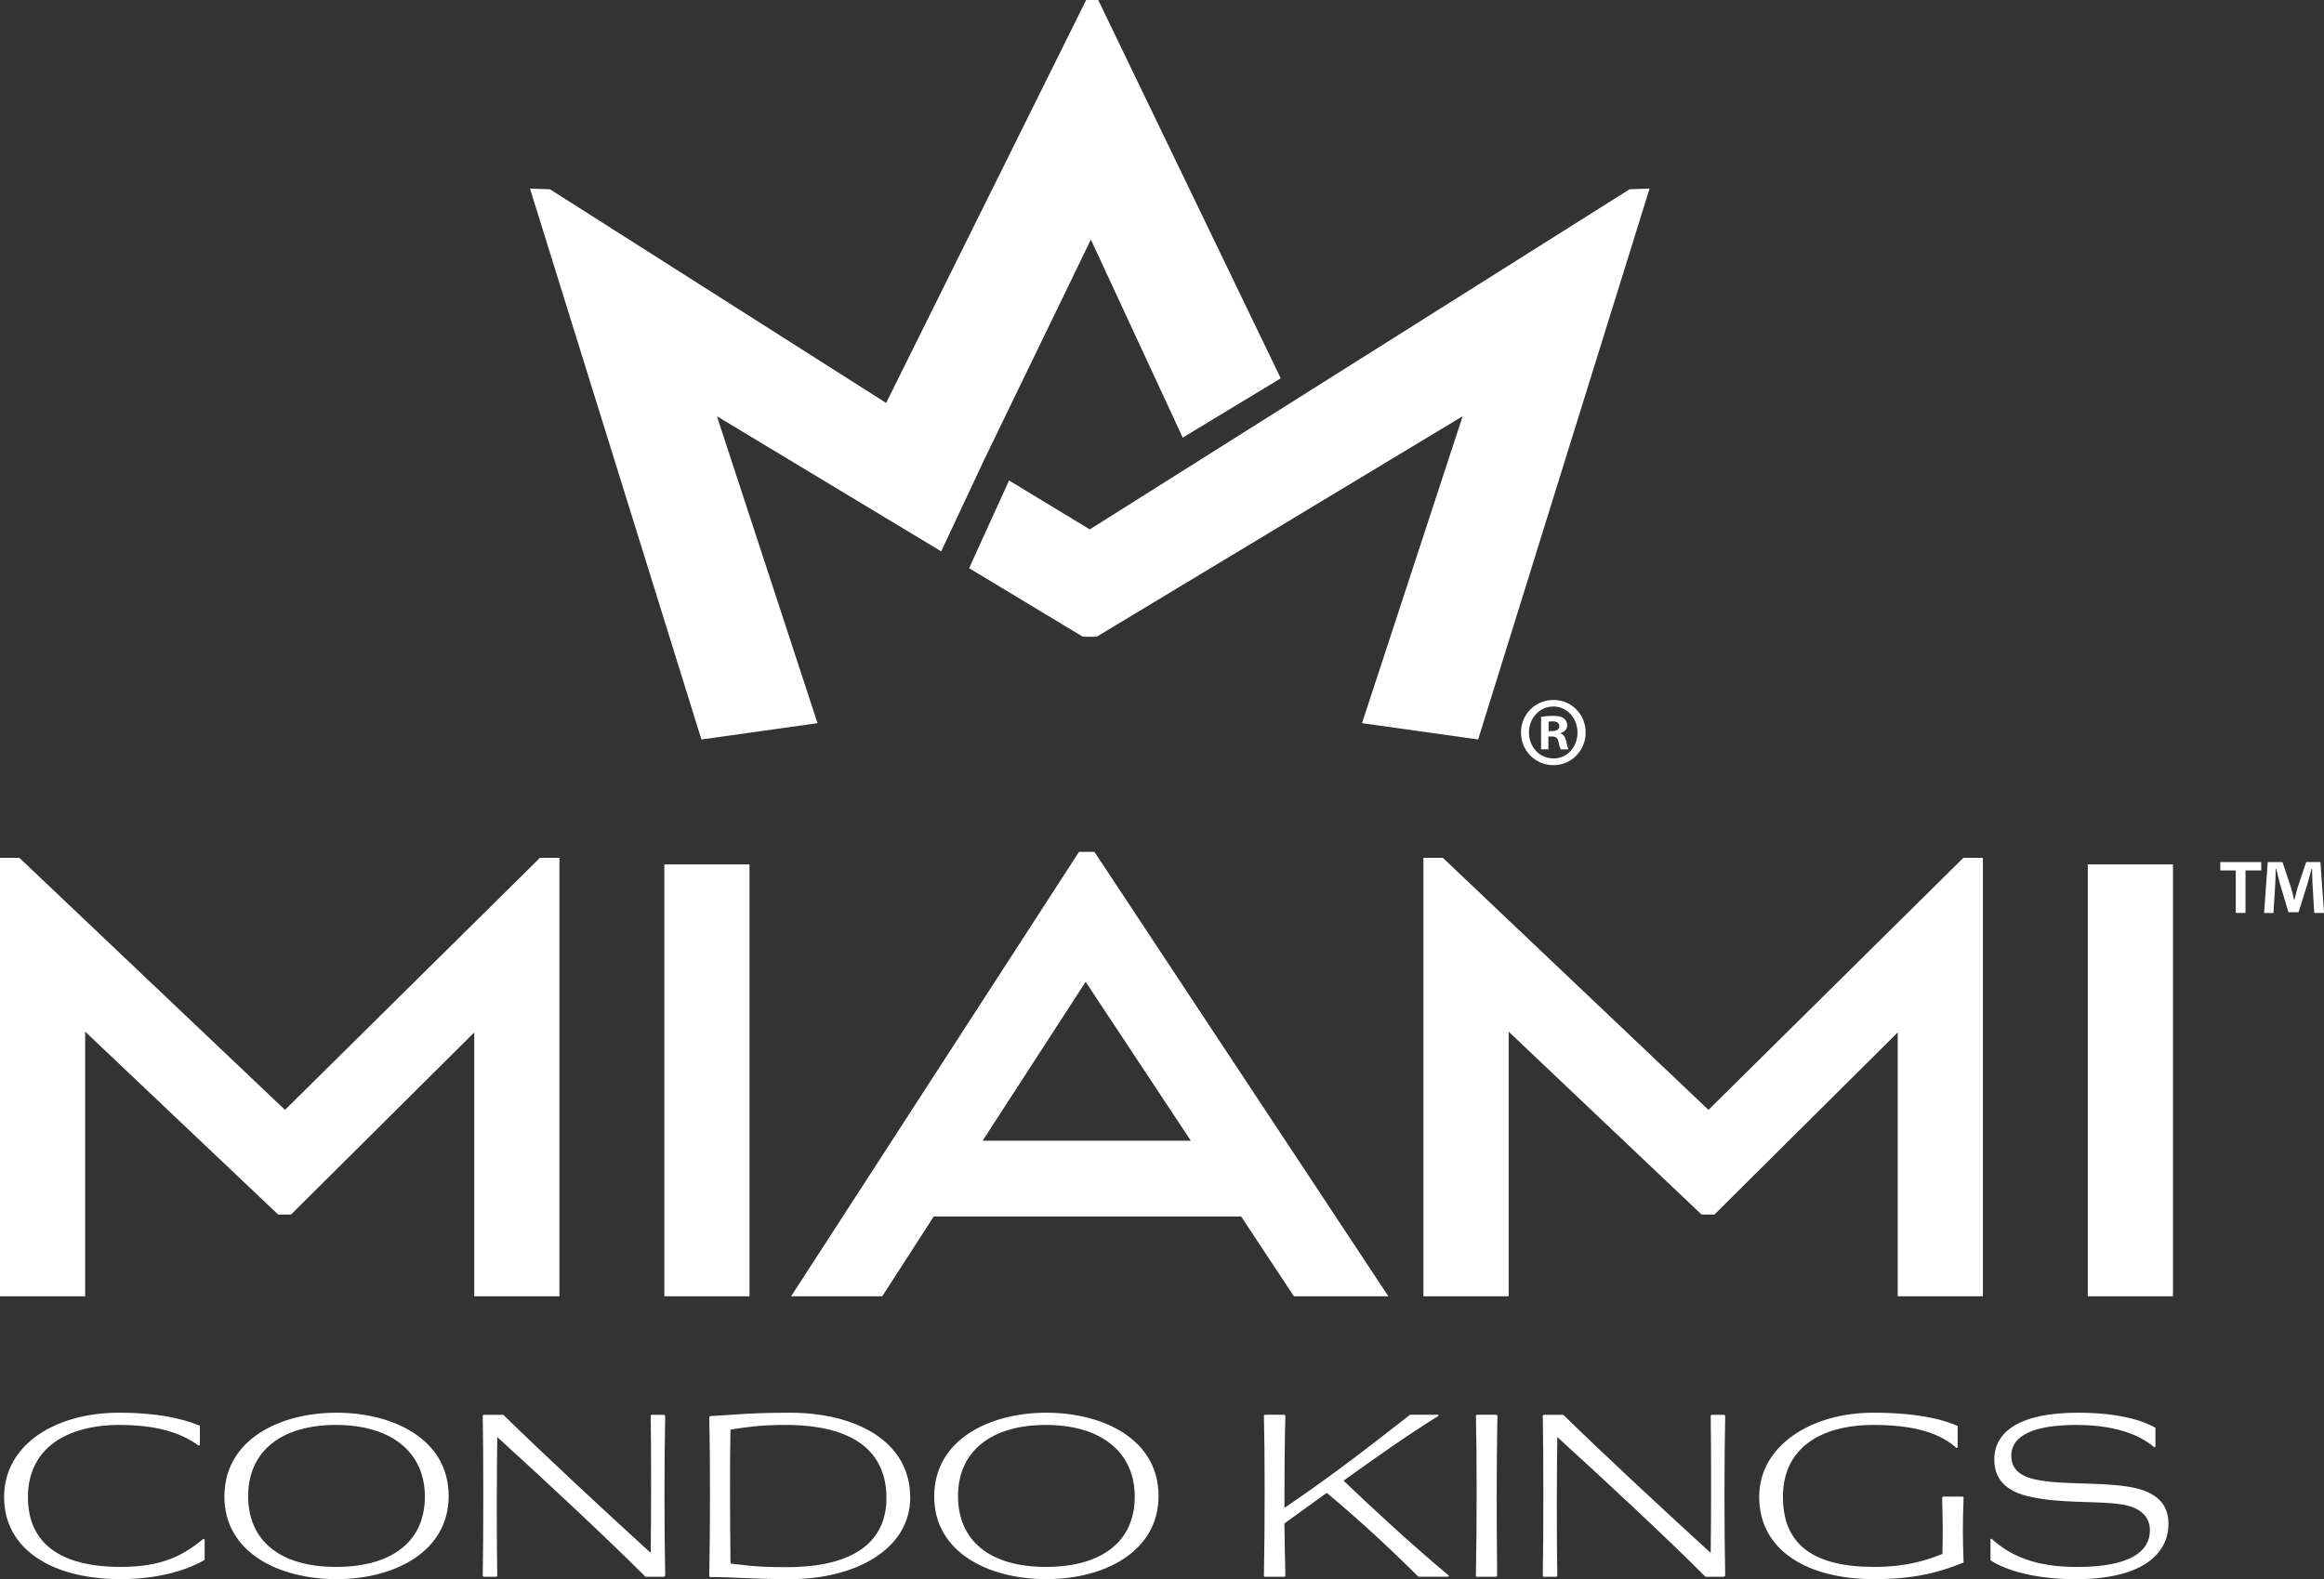 <?xml version="1.0" encoding="utf-8"?>
<!-- Generator: Adobe Illustrator 24.2.3, SVG Export Plug-In . SVG Version: 6.00 Build 0)  -->
<svg version="1.1" id="Layer_1" xmlns="http://www.w3.org/2000/svg" xmlns:xlink="http://www.w3.org/1999/xlink" x="0px" y="0px"
	 viewBox="0 0 448.58 304.88" style="enable-background:new 0 0 448.58 304.88;" xml:space="preserve">
<rect x="0" y="0" width="448.58" height="304.88" fill="#333333" stroke="none"/>
<style type="text/css">
	.st0{fill:#FFFFFF;}
</style>
<g>
	<path class="st0" d="M299.87,135.14c3.45,0,6.19,2.76,6.19,6.27c0,3.52-2.74,6.32-6.22,6.32c-3.48,0-6.26-2.79-6.26-6.32
		c0-3.52,2.78-6.27,6.26-6.27H299.87z M299.79,136.41c-2.63,0-4.67,2.25-4.67,5.01c0,2.79,2.04,5.01,4.74,5.01
		c2.63,0.04,4.63-2.22,4.63-4.98c0-2.79-2-5.05-4.67-5.05H299.79z M298.87,144.67h-1.41v-6.27c0.56-0.08,1.34-0.19,2.33-0.19
		c1.15,0,1.67,0.19,2.08,0.5c0.37,0.27,0.63,0.73,0.63,1.34c0,0.76-0.55,1.26-1.26,1.49v0.08c0.59,0.19,0.89,0.69,1.08,1.53
		c0.18,0.96,0.33,1.3,0.44,1.53h-1.48c-0.18-0.23-0.3-0.77-0.48-1.53c-0.11-0.65-0.48-0.96-1.26-0.96h-0.67V144.67z M298.91,141.15
		h0.67c0.78,0,1.41-0.27,1.41-0.92c0-0.57-0.41-0.96-1.3-0.96c-0.37,0-0.63,0.04-0.78,0.08V141.15z"/>
	<polygon class="st0" points="211.98,0 209.65,0 171.04,77.8 106.15,36.54 102.3,36.41 135.39,142.77 157.8,139.62 138.38,80.36 
		181.67,106.45 189.58,89.59 189.57,89.58 210.56,46.25 228.29,84.49 247.21,73.04 	"/>
	<polygon class="st0" points="314.55,36.54 210.35,102.21 194.77,92.77 187.06,109.7 209.03,122.94 210.35,122.94 211.67,122.94 
		282.32,80.36 262.9,139.62 285.31,142.77 318.4,36.41 	"/>
</g>
<g>
	<polygon class="st0" points="55.01,214.28 3.74,165.62 0,165.62 0,250.27 16.44,250.27 16.44,199.18 53.69,234.49 56.17,234.49 
		91.54,199.33 91.54,250.27 107.98,250.27 107.98,165.62 104.22,165.62 	"/>
	<rect x="128.23" y="166.89" class="st0" width="16.44" height="83.38"/>
	<path class="st0" d="M208.27,164.47l-55.57,85.8h17.59l9.94-15.4h59.34l10.18,15.4h18.23l-56.73-85.8H208.27z M229.85,220.23
		h-40.18l19.88-30.67L229.85,220.23z"/>
	<polygon class="st0" points="329.77,214.28 278.5,165.62 274.75,165.62 274.75,250.27 291.2,250.27 291.2,199.18 328.44,234.49 
		330.92,234.49 366.3,199.33 366.3,250.27 382.74,250.27 382.74,165.62 378.97,165.62 	"/>
	<rect x="402.99" y="166.89" class="st0" width="16.44" height="83.38"/>
</g>
<path class="st0" d="M23.26,304.88c-13.14,0-22.47-5.72-22.47-15.84c0-10.18,9.95-16.29,22.18-16.29c9.28,0,13.82,1.81,15.61,2.51
	v3.71l-0.19,0.15c-2.27-1.61-6.43-4.01-15.27-4.01c-10.39,0-17.73,4.61-17.73,13.93c0,8.97,6.33,13.48,17.88,13.48
	c7.97,0,11.98-2.15,15.99-5.41l0.24,0.1v3.96C37.37,302.42,32.01,304.88,23.26,304.88z"/>
<path class="st0" d="M64.96,304.88c-11.31,0-21.65-5.26-21.65-15.94c0-11.13,10.87-16.19,21.65-16.19
	c10.73,0,21.64,4.96,21.64,16.09C86.6,299.51,76.26,304.88,64.96,304.88z M64.86,302.52c10.87,0,17.15-4.96,17.15-13.58
	c0-8.67-6.62-13.83-17.15-13.83c-10.53,0-16.96,5.06-16.96,13.73C47.9,297.46,54.04,302.52,64.86,302.52z"/>
<path class="st0" d="M93.37,273.15h3.77c8.79,8.57,19.61,18.59,28.46,26.67c0.1-7.07,0.1-20.05,0-26.52l0.19-0.15h2.42l0.19,0.2
	c-0.19,8.97-0.19,21.45,0,30.87l-0.24,0.2h-3.58c-7.59-7.62-20.05-19.2-28.6-26.97c-0.09,6.26-0.14,19,0,26.82l-0.19,0.15h-2.47
	l-0.14-0.15c0.14-7.72,0.14-23.71,0-30.98L93.37,273.15z"/>
<path class="st0" d="M136.9,304.33c0.19-9.63,0.19-23.46,0-30.73l0.19-0.2c3.72-0.15,6.91-0.65,15.41-0.65
	c12.32,0,23.19,5.26,23.19,16.39c0,9.93-10.53,15.74-23.19,15.74c-7.54,0-11.98-0.45-15.41-0.4L136.9,304.33z M141,301.87
	c2.61,0.25,4.16,0.7,10.82,0.7c13.14,0,19.28-5.01,19.28-13.33c0-9.12-6.47-14.13-19.52-14.13c-5.12,0-7.59,0.45-10.58,0.9
	C140.86,281.12,140.9,293.4,141,301.87z"/>
<path class="st0" d="M201.97,304.88c-11.31,0-21.65-5.26-21.65-15.94c0-11.13,10.87-16.19,21.65-16.19
	c10.73,0,21.65,4.96,21.65,16.09C223.62,299.51,213.28,304.88,201.97,304.88z M201.88,302.52c10.87,0,17.15-4.96,17.15-13.58
	c0-8.67-6.62-13.83-17.15-13.83c-10.53,0-16.96,5.06-16.96,13.73C184.92,297.46,191.05,302.52,201.88,302.52z"/>
<path class="st0" d="M247.92,304.42h-3.82l-0.14-0.1c0.19-9.63,0.19-23.81,0-31.03l0.19-0.15h3.77l0.19,0.2
	c-0.15,4.86-0.19,11.28-0.19,17.79c9.9-6.72,17.1-12.43,24.26-17.99h5.41l0.1,0.2c-5.27,3.26-11.69,7.72-18.36,12.53
	c5.55,5.31,13.19,12.38,20.34,18.34l-0.15,0.2h-5.75c-6.57-6.52-11.55-11.03-17.68-16.19l-8.17,5.91c0.05,3.56,0.09,7.02,0.19,10.13
	L247.92,304.42z"/>
<path class="st0" d="M284.88,304.27c0.19-9.62,0.19-23.71,0-30.93l0.14-0.2h3.82l0.19,0.15c-0.19,10.83-0.15,20.85-0.05,30.98
	l-0.19,0.15h-3.77L284.88,304.27z"/>
<path class="st0" d="M297.97,273.15h3.77c8.79,8.57,19.62,18.59,28.46,26.67c0.1-7.07,0.1-20.05,0-26.52l0.19-0.15h2.42l0.19,0.2
	c-0.19,8.97-0.19,21.45,0,30.87l-0.24,0.2h-3.57c-7.58-7.62-20.05-19.2-28.6-26.97c-0.1,6.26-0.14,19,0,26.82l-0.19,0.15h-2.47
	l-0.14-0.15c0.14-7.72,0.14-23.71,0-30.98L297.97,273.15z"/>
<path class="st0" d="M361.74,304.88c-13,0-22.18-5.62-22.18-15.89c0-9.92,10.1-16.24,21.98-16.24c9.91,0,14.54,1.76,16.33,2.56v4.16
	l-0.2,0.1c-2.17-1.9-6.14-4.46-15.99-4.46c-10.53,0-17.54,4.66-17.54,13.88c0,9.33,6.04,13.53,17.59,13.53
	c6.09,0,9.76-1.15,13.19-2.5c0.1-3.56,0.1-5.56-0.05-10.88l0.19-0.2h3.77l0.19,0.15c-0.19,5.11-0.19,7.97,0,12.58
	C374.26,303.62,369.38,304.88,361.74,304.88z"/>
<path class="st0" d="M409.72,290.49c-4.69-0.8-11.89-0.1-18.21-1.6c-4.3-1-6.57-3.31-6.57-7.12c0-5.41,5.03-9.02,16.09-9.02
	c8.94,0,13.29,1.91,15.02,2.91v3.66l-0.24,0.1c-2.03-1.75-6.38-4.31-15.03-4.31c-10.1,0-12.56,3.06-12.56,5.91
	c0,2.56,1.64,4.01,4.83,4.66c4.88,1.01,11.74,0.45,17.49,1.31c5.03,0.75,8.02,2.86,8.02,7.17c0,6.07-5.36,10.73-17.88,10.73
	c-9.04,0-14.35-2.21-16.47-3.66v-4.06l0.19-0.1c3.53,3.21,8.26,5.46,16.52,5.46c10.44,0,14.06-3.11,14.06-7.07
	C414.98,292.94,413.29,291.09,409.72,290.49z"/>
<path class="st0" d="M436.46,166.44v1.62h-3.03v8.2h-1.88v-8.2h-2.99v-1.62H436.46z M446.7,176.27l-0.35-5.78
	c-0.04-0.76-0.04-1.66-0.07-2.75h-0.1c-0.25,0.87-0.52,2.02-0.8,2.93l-1.71,5.45h-1.95l-1.67-5.6c-0.17-0.72-0.49-1.92-0.7-2.78
	h-0.1c0,0.9-0.03,1.88-0.07,2.75l-0.35,5.78h-1.81l0.7-9.83h2.85l1.6,4.8c0.24,0.76,0.42,1.48,0.63,2.49h0.07
	c0.21-0.87,0.45-1.73,0.63-2.42l1.64-4.88h2.75l0.7,9.83H446.7z"/>
</svg>
